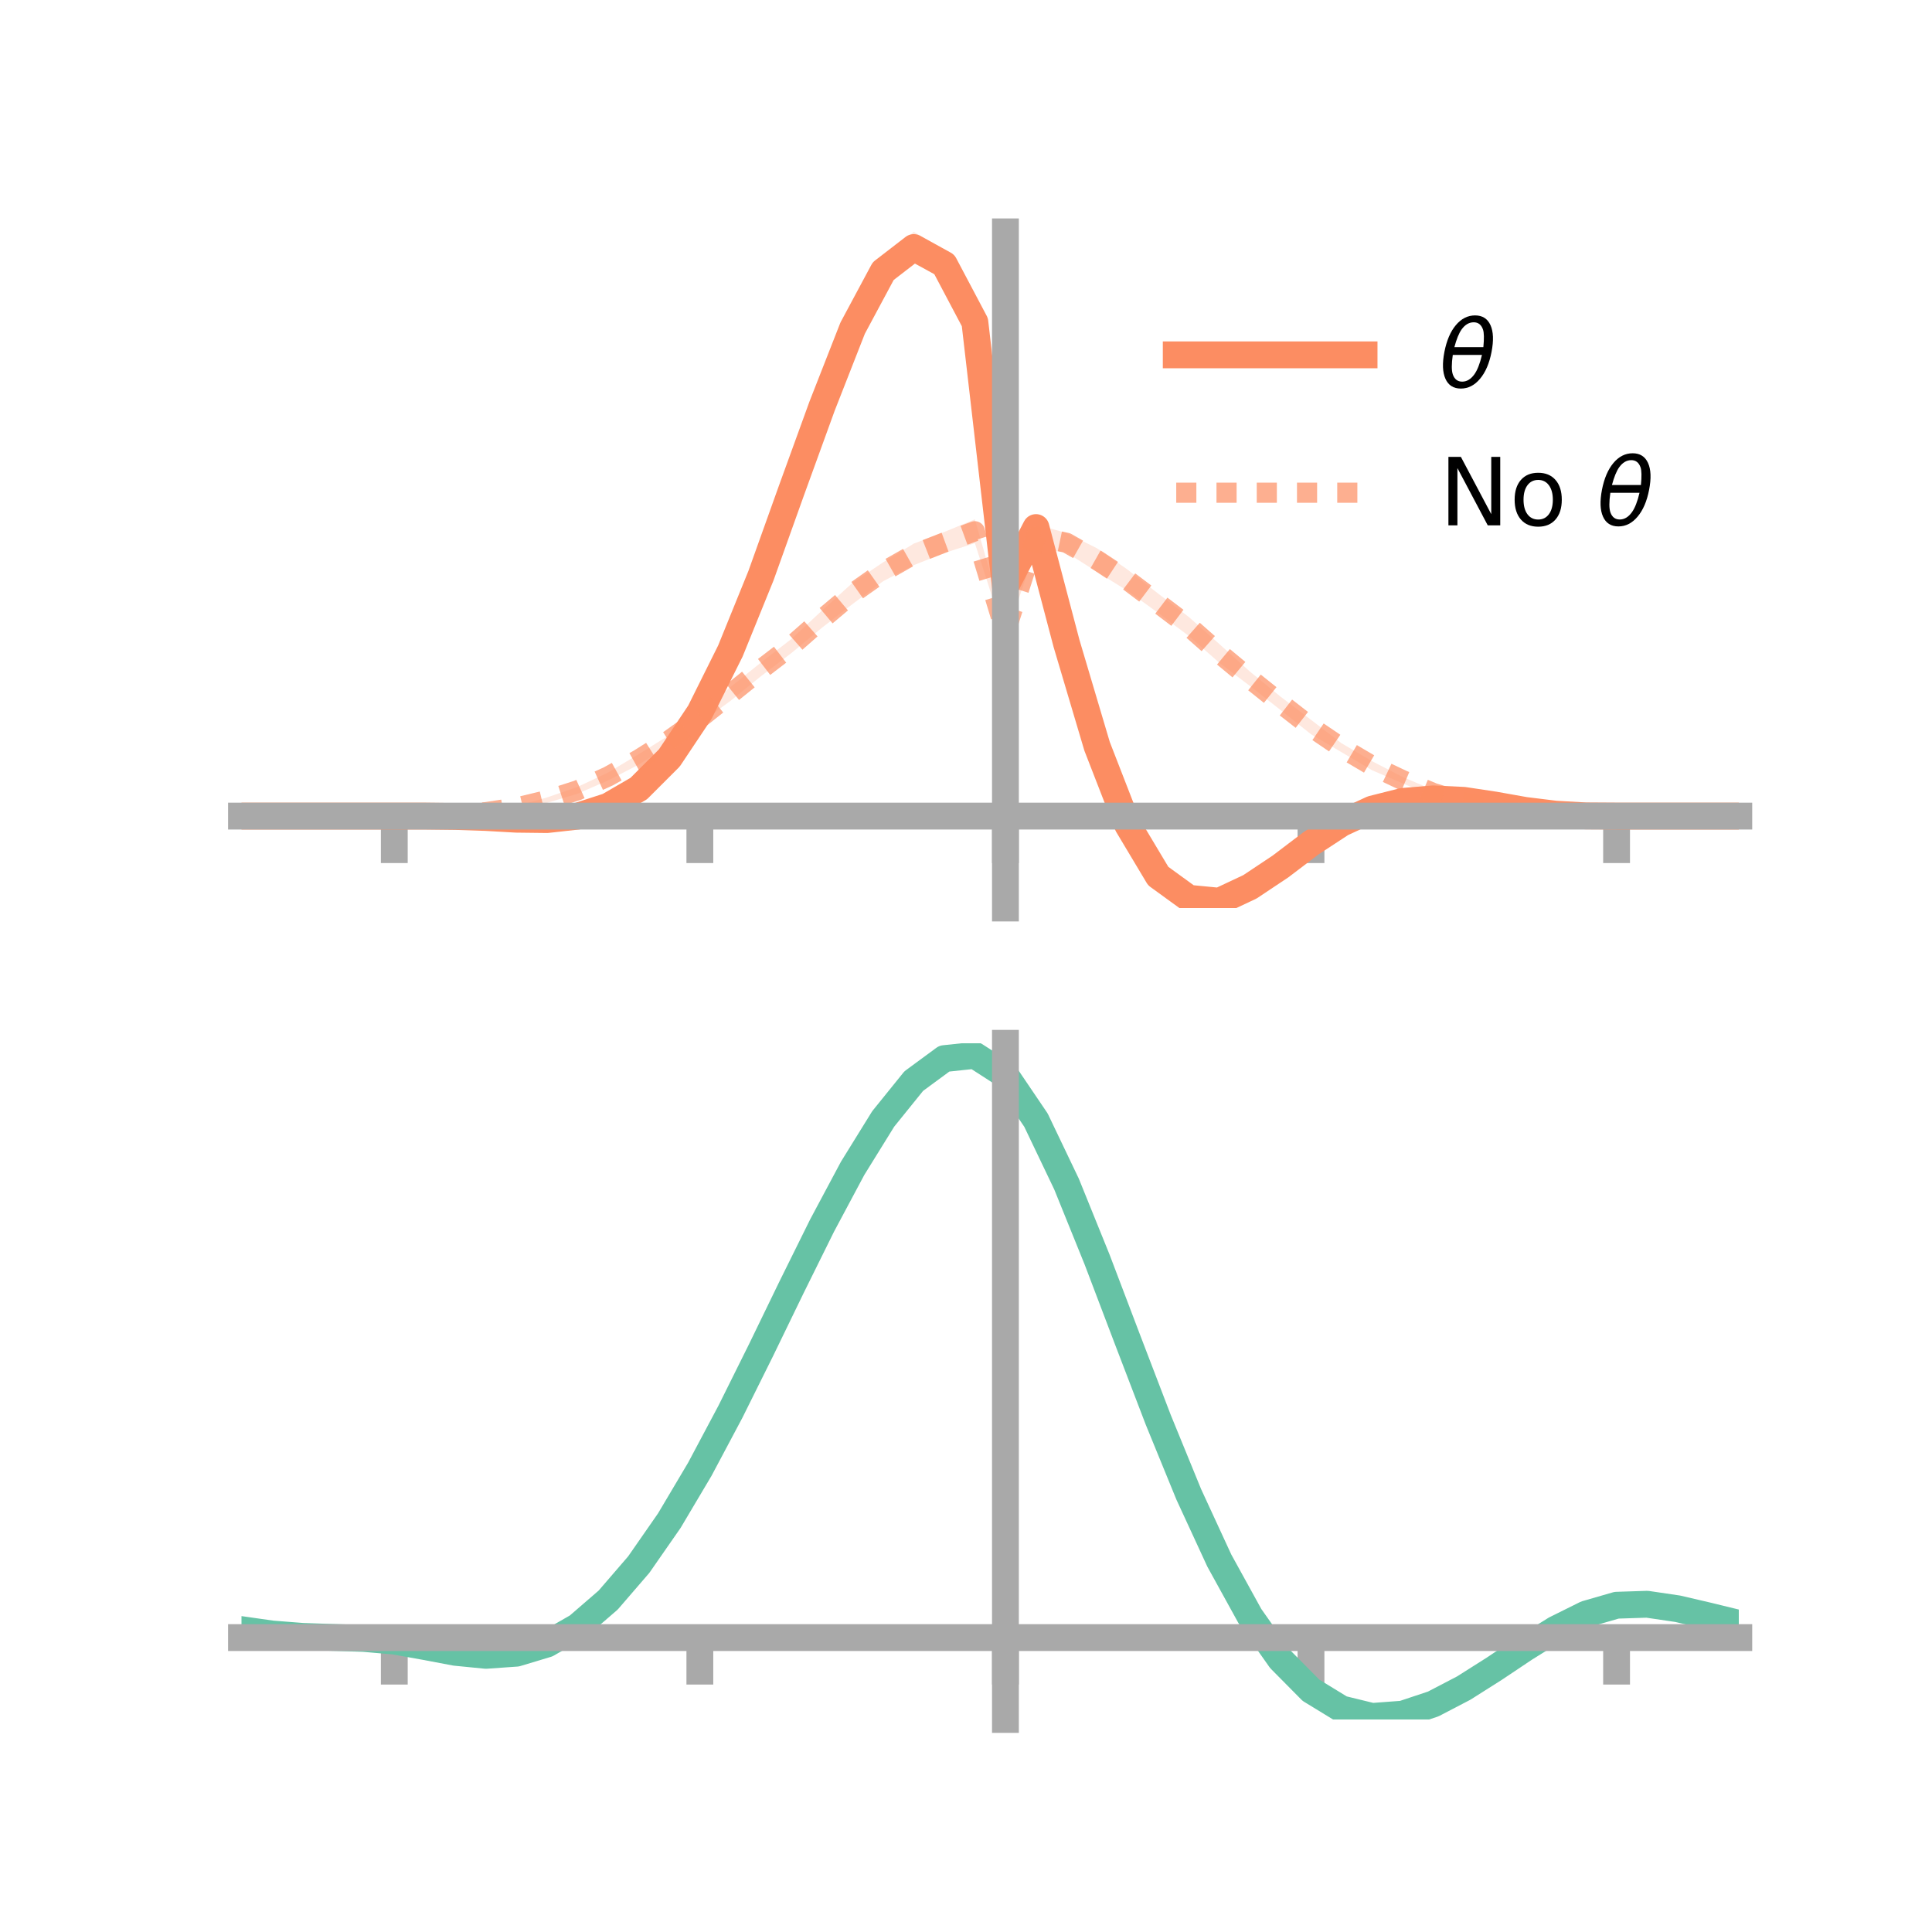 <?xml version="1.0" encoding="utf-8" standalone="no"?>
<!DOCTYPE svg PUBLIC "-//W3C//DTD SVG 1.1//EN"
  "http://www.w3.org/Graphics/SVG/1.1/DTD/svg11.dtd">
<!-- Created with matplotlib (https://matplotlib.org/) -->
<svg height="144pt" version="1.1" viewBox="0 0 144 144" width="144pt" xmlns="http://www.w3.org/2000/svg" xmlns:xlink="http://www.w3.org/1999/xlink">
 <defs>
  <style type="text/css">*{stroke-linecap:butt;stroke-linejoin:round;}</style>
 </defs>
 <g id="figure_1">
  <g id="patch_1">
   <path d="M 0 144 
L 144 144 
L 144 0 
L 0 0 
z
" style="fill:none;"/>
  </g>
  <g id="axes_1">
   <g id="patch_2">
    <path d="M 18 67.68 
L 129.6 67.68 
L 129.6 17.28 
L 18 17.28 
z
" style="fill:none;"/>
   </g>
   <g id="PolyCollection_1">
    <path clip-path="url(#p6be9fa0608)" d="M 18 60.826 
L 18 60.826 
L 20.278 60.826 
L 22.555 60.826 
L 24.833 60.826 
L 27.11 60.826 
L 29.388 60.826 
L 31.665 60.816 
L 33.943 60.824 
L 36.22 60.864 
L 38.498 60.969 
L 40.776 60.971 
L 43.053 60.689 
L 45.331 59.89 
L 47.608 58.465 
L 49.886 56.143 
L 52.163 52.642 
L 54.441 47.982 
L 56.718 42.31 
L 58.996 35.717 
L 61.273 29.546 
L 63.551 23.284 
L 65.829 19.178 
L 68.106 17.28 
L 70.384 18.644 
L 72.661 23.031 
L 74.939 43.138 
L 77.216 38.35 
L 79.494 47.035 
L 81.771 54.952 
L 84.049 60.862 
L 86.327 64.59 
L 88.604 66.436 
L 90.882 66.662 
L 93.159 65.737 
L 95.437 64.291 
L 97.714 62.626 
L 99.992 61.084 
L 102.269 60.071 
L 104.547 59.532 
L 106.824 59.376 
L 109.102 59.5 
L 111.38 59.864 
L 113.657 60.302 
L 115.935 60.637 
L 118.212 60.795 
L 120.49 60.826 
L 122.767 60.826 
L 125.045 60.826 
L 127.322 60.826 
L 129.6 60.826 
L 129.6 60.826 
L 129.6 60.826 
L 127.322 60.826 
L 125.045 60.826 
L 122.767 60.826 
L 120.49 60.827 
L 118.212 60.829 
L 115.935 60.727 
L 113.657 60.499 
L 111.38 60.128 
L 109.102 59.806 
L 106.824 59.711 
L 104.547 59.931 
L 102.269 60.544 
L 99.992 61.645 
L 97.714 63.085 
L 95.437 64.877 
L 93.159 66.465 
L 90.882 67.68 
L 88.604 67.465 
L 86.327 66.004 
L 84.049 62.117 
L 81.771 56.306 
L 79.494 48.895 
L 77.216 40.293 
L 74.939 44.312 
L 72.661 24.995 
L 70.384 20.773 
L 68.106 19.621 
L 65.829 21.241 
L 63.551 25.629 
L 61.273 30.994 
L 58.996 37.365 
L 56.718 43.507 
L 54.441 49.051 
L 52.163 53.537 
L 49.886 56.852 
L 47.608 59.084 
L 45.331 60.3 
L 43.053 60.979 
L 40.776 61.203 
L 38.498 61.151 
L 36.22 60.999 
L 33.943 60.885 
L 31.665 60.84 
L 29.388 60.827 
L 27.11 60.826 
L 24.833 60.826 
L 22.555 60.826 
L 20.278 60.826 
L 18 60.826 
z
" style="fill:#fc8d62;fill-opacity:0.2;"/>
   </g>
   <g id="PolyCollection_2">
    <path clip-path="url(#p6be9fa0608)" d="M 18 60.826 
L 18 60.826 
L 20.278 60.826 
L 22.555 60.826 
L 24.833 60.826 
L 27.11 60.826 
L 29.388 60.826 
L 31.665 60.793 
L 33.943 60.683 
L 36.22 60.444 
L 38.498 60.073 
L 40.776 59.436 
L 43.053 58.648 
L 45.331 57.576 
L 47.608 56.211 
L 49.886 54.792 
L 52.163 53.149 
L 54.441 51.209 
L 56.718 49.38 
L 58.996 47.617 
L 61.273 45.5 
L 63.551 43.434 
L 65.829 41.91 
L 68.106 40.519 
L 70.384 39.648 
L 72.661 38.707 
L 74.939 46.653 
L 77.216 39.086 
L 79.494 39.73 
L 81.771 40.87 
L 84.049 42.46 
L 86.327 44.247 
L 88.604 45.983 
L 90.882 48.002 
L 93.159 50.053 
L 95.437 51.917 
L 97.714 53.65 
L 99.992 55.399 
L 102.269 56.737 
L 104.547 57.91 
L 106.824 58.88 
L 109.102 59.595 
L 111.38 60.191 
L 113.657 60.528 
L 115.935 60.711 
L 118.212 60.807 
L 120.49 60.826 
L 122.767 60.826 
L 125.045 60.826 
L 127.322 60.826 
L 129.6 60.826 
L 129.6 60.826 
L 129.6 60.826 
L 127.322 60.826 
L 125.045 60.826 
L 122.767 60.826 
L 120.49 60.827 
L 118.212 60.842 
L 115.935 60.819 
L 113.657 60.716 
L 111.38 60.449 
L 109.102 60.007 
L 106.824 59.327 
L 104.547 58.392 
L 102.269 57.411 
L 99.992 56.066 
L 97.714 54.726 
L 95.437 52.913 
L 93.159 51.127 
L 90.882 49.399 
L 88.604 47.399 
L 86.327 45.686 
L 84.049 44.043 
L 81.771 42.631 
L 79.494 41.182 
L 77.216 40.859 
L 74.939 47.539 
L 72.661 40.485 
L 70.384 41.216 
L 68.106 42.123 
L 65.829 43.319 
L 63.551 45.016 
L 61.273 46.781 
L 58.996 48.667 
L 56.718 50.401 
L 54.441 52.242 
L 52.163 53.919 
L 49.886 55.541 
L 47.608 56.99 
L 45.331 58.166 
L 43.053 59.157 
L 40.776 59.839 
L 38.498 60.3 
L 36.22 60.62 
L 33.943 60.795 
L 31.665 60.833 
L 29.388 60.826 
L 27.11 60.826 
L 24.833 60.826 
L 22.555 60.826 
L 20.278 60.826 
L 18 60.826 
z
" style="fill:#fc8d62;fill-opacity:0.2;"/>
   </g>
   <g id="matplotlib.axis_1">
    <g id="xtick_1">
     <g id="line2d_1">
      <defs>
       <path d="M 0 0 
L 0 3.5 
" id="mf5596aebe5" style="stroke:#a9a9a9;stroke-width:2;"/>
      </defs>
      <g>
       <use style="fill:#a9a9a9;stroke:#a9a9a9;stroke-width:2;" x="29.388" xlink:href="#mf5596aebe5" y="60.826"/>
      </g>
     </g>
    </g>
    <g id="xtick_2">
     <g id="line2d_2">
      <g>
       <use style="fill:#a9a9a9;stroke:#a9a9a9;stroke-width:2;" x="52.163" xlink:href="#mf5596aebe5" y="60.826"/>
      </g>
     </g>
    </g>
    <g id="xtick_3">
     <g id="line2d_3">
      <g>
       <use style="fill:#a9a9a9;stroke:#a9a9a9;stroke-width:2;" x="74.939" xlink:href="#mf5596aebe5" y="60.826"/>
      </g>
     </g>
    </g>
    <g id="xtick_4">
     <g id="line2d_4">
      <g>
       <use style="fill:#a9a9a9;stroke:#a9a9a9;stroke-width:2;" x="97.714" xlink:href="#mf5596aebe5" y="60.826"/>
      </g>
     </g>
    </g>
    <g id="xtick_5">
     <g id="line2d_5">
      <g>
       <use style="fill:#a9a9a9;stroke:#a9a9a9;stroke-width:2;" x="120.49" xlink:href="#mf5596aebe5" y="60.826"/>
      </g>
     </g>
    </g>
   </g>
   <g id="matplotlib.axis_2"/>
   <g id="line2d_6">
    <path clip-path="url(#p6be9fa0608)" d="M 18 60.826 
L 20.278 60.826 
L 22.555 60.826 
L 24.833 60.826 
L 27.11 60.826 
L 29.388 60.826 
L 31.665 60.828 
L 33.943 60.855 
L 36.22 60.931 
L 38.498 61.06 
L 40.776 61.087 
L 43.053 60.834 
L 45.331 60.095 
L 47.608 58.775 
L 49.886 56.497 
L 52.163 53.089 
L 54.441 48.516 
L 56.718 42.908 
L 58.996 36.541 
L 61.273 30.27 
L 63.551 24.457 
L 65.829 20.209 
L 68.106 18.451 
L 70.384 19.708 
L 72.661 24.013 
L 74.939 43.725 
L 77.216 39.321 
L 79.494 47.965 
L 81.771 55.629 
L 84.049 61.489 
L 86.327 65.297 
L 88.604 66.951 
L 90.882 67.171 
L 93.159 66.101 
L 95.437 64.584 
L 97.714 62.855 
L 99.992 61.365 
L 102.269 60.307 
L 104.547 59.732 
L 106.824 59.543 
L 109.102 59.653 
L 111.38 59.996 
L 113.657 60.401 
L 115.935 60.682 
L 118.212 60.812 
L 120.49 60.826 
L 122.767 60.826 
L 125.045 60.826 
L 127.322 60.826 
L 129.6 60.826 
" style="fill:none;stroke:#fc8d62;stroke-linecap:square;stroke-width:2;"/>
   </g>
   <g id="line2d_7">
    <path clip-path="url(#p6be9fa0608)" d="M 18 60.826 
L 20.278 60.826 
L 22.555 60.826 
L 24.833 60.826 
L 27.11 60.826 
L 29.388 60.826 
L 31.665 60.813 
L 33.943 60.739 
L 36.22 60.532 
L 38.498 60.186 
L 40.776 59.638 
L 43.053 58.903 
L 45.331 57.871 
L 47.608 56.601 
L 49.886 55.166 
L 52.163 53.534 
L 54.441 51.726 
L 56.718 49.89 
L 58.996 48.142 
L 61.273 46.14 
L 63.551 44.225 
L 65.829 42.615 
L 68.106 41.321 
L 70.384 40.432 
L 72.661 39.596 
L 74.939 47.096 
L 77.216 39.973 
L 79.494 40.456 
L 81.771 41.75 
L 84.049 43.252 
L 86.327 44.966 
L 88.604 46.691 
L 90.882 48.7 
L 93.159 50.59 
L 95.437 52.415 
L 97.714 54.188 
L 99.992 55.732 
L 102.269 57.074 
L 104.547 58.151 
L 106.824 59.103 
L 109.102 59.801 
L 111.38 60.32 
L 113.657 60.622 
L 115.935 60.765 
L 118.212 60.824 
L 120.49 60.826 
L 122.767 60.826 
L 125.045 60.826 
L 127.322 60.826 
L 129.6 60.826 
" style="fill:none;stroke:#fc8d62;stroke-dasharray:1.5,1.5;stroke-dashoffset:0;stroke-opacity:0.7;stroke-width:1.5;"/>
   </g>
   <g id="patch_3">
    <path d="M 74.939 67.68 
L 74.939 17.28 
" style="fill:none;stroke:#a9a9a9;stroke-linecap:square;stroke-linejoin:miter;stroke-width:2;"/>
   </g>
   <g id="patch_4">
    <path d="M 129.6 67.68 
L 129.6 17.28 
" style="fill:none;"/>
   </g>
   <g id="patch_5">
    <path d="M 18 60.826 
L 129.6 60.826 
" style="fill:none;stroke:#a9a9a9;stroke-linecap:square;stroke-linejoin:miter;stroke-width:2;"/>
   </g>
   <g id="patch_6">
    <path d="M 18 17.28 
L 129.6 17.28 
" style="fill:none;"/>
   </g>
   <g id="legend_1">
    <g id="line2d_8">
     <path d="M 87.67 26.449 
L 101.67 26.449 
" style="fill:none;stroke:#fc8d62;stroke-linecap:square;stroke-width:2;"/>
    </g>
    <g id="line2d_9"/>
    <g id="text_1">
     <!-- $\theta$ -->
     <g transform="translate(107.27 28.899)scale(0.07 -0.07)">
      <defs>
       <path d="M 45.516 34.672 
L 14.453 34.672 
Q 12.359 20.062 14.5 13.875 
Q 17.188 6.25 24.469 6.25 
Q 31.781 6.25 37.359 13.922 
Q 42.234 20.656 45.516 34.672 
z
M 47.016 42.969 
Q 48.344 56.844 46.625 61.719 
Q 43.953 69.438 36.766 69.438 
Q 29.297 69.438 23.828 61.812 
Q 19.531 55.672 16.156 42.969 
z
M 38.188 76.766 
Q 49.906 76.766 54.594 66.406 
Q 59.281 56.109 55.719 37.844 
Q 52.203 19.625 43.453 9.281 
Q 34.766 -1.125 23.047 -1.125 
Q 11.281 -1.125 6.641 9.281 
Q 2 19.625 5.516 37.844 
Q 9.078 56.109 17.719 66.406 
Q 26.422 76.766 38.188 76.766 
z
" id="DejaVuSans-Oblique-952"/>
      </defs>
      <use transform="translate(0 0.234)" xlink:href="#DejaVuSans-Oblique-952"/>
     </g>
    </g>
    <g id="line2d_10">
     <path d="M 87.67 36.724 
L 101.67 36.724 
" style="fill:none;stroke:#fc8d62;stroke-dasharray:1.5,1.5;stroke-dashoffset:0;stroke-opacity:0.7;stroke-width:1.5;"/>
    </g>
    <g id="line2d_11"/>
    <g id="text_2">
     <!-- No $\theta$ -->
     <g transform="translate(107.27 39.174)scale(0.07 -0.07)">
      <defs>
       <path d="M 9.812 72.906 
L 23.094 72.906 
L 55.422 11.922 
L 55.422 72.906 
L 64.984 72.906 
L 64.984 0 
L 51.703 0 
L 19.391 60.984 
L 19.391 0 
L 9.812 0 
z
" id="DejaVuSans-78"/>
       <path d="M 30.609 48.391 
Q 23.391 48.391 19.188 42.75 
Q 14.984 37.109 14.984 27.297 
Q 14.984 17.484 19.156 11.844 
Q 23.344 6.203 30.609 6.203 
Q 37.797 6.203 41.984 11.859 
Q 46.188 17.531 46.188 27.297 
Q 46.188 37.016 41.984 42.703 
Q 37.797 48.391 30.609 48.391 
z
M 30.609 56 
Q 42.328 56 49.016 48.375 
Q 55.719 40.766 55.719 27.297 
Q 55.719 13.875 49.016 6.219 
Q 42.328 -1.422 30.609 -1.422 
Q 18.844 -1.422 12.172 6.219 
Q 5.516 13.875 5.516 27.297 
Q 5.516 40.766 12.172 48.375 
Q 18.844 56 30.609 56 
z
" id="DejaVuSans-111"/>
       <path id="DejaVuSans-32"/>
      </defs>
      <use transform="translate(0 0.234)" xlink:href="#DejaVuSans-78"/>
      <use transform="translate(74.805 0.234)" xlink:href="#DejaVuSans-111"/>
      <use transform="translate(135.986 0.234)" xlink:href="#DejaVuSans-32"/>
      <use transform="translate(167.773 0.234)" xlink:href="#DejaVuSans-Oblique-952"/>
     </g>
    </g>
   </g>
  </g>
  <g id="axes_2">
   <g id="patch_7">
    <path d="M 18 128.16 
L 129.6 128.16 
L 129.6 77.76 
L 18 77.76 
z
" style="fill:none;"/>
   </g>
   <g id="PolyCollection_3">
    <path clip-path="url(#p8318db29a3)" d="M 18 121.507 
L 18 121.422 
L 20.278 121.754 
L 22.555 121.932 
L 24.833 122.008 
L 27.11 122.08 
L 29.388 122.28 
L 31.665 122.688 
L 33.943 123.11 
L 36.22 123.325 
L 38.498 123.157 
L 40.776 122.466 
L 43.053 121.149 
L 45.331 119.143 
L 47.608 116.444 
L 49.886 113.092 
L 52.163 109.168 
L 54.441 104.79 
L 56.718 100.114 
L 58.996 95.325 
L 61.273 90.64 
L 63.551 86.299 
L 65.829 82.561 
L 68.106 79.7 
L 70.384 78.003 
L 72.661 77.76 
L 74.939 79.249 
L 77.216 82.655 
L 79.494 87.479 
L 81.771 93.177 
L 84.049 99.251 
L 86.327 105.281 
L 88.604 110.931 
L 90.882 115.942 
L 93.159 120.137 
L 95.437 123.415 
L 97.714 125.741 
L 99.992 127.144 
L 102.269 127.705 
L 104.547 127.541 
L 106.824 126.796 
L 109.102 125.63 
L 111.38 124.214 
L 113.657 122.721 
L 115.935 121.328 
L 118.212 120.211 
L 120.49 119.556 
L 122.767 119.485 
L 125.045 119.828 
L 127.322 120.37 
L 129.6 120.94 
L 129.6 121.05 
L 129.6 121.05 
L 127.322 120.507 
L 125.045 119.987 
L 122.767 119.658 
L 120.49 119.734 
L 118.212 120.396 
L 115.935 121.54 
L 113.657 122.983 
L 111.38 124.534 
L 109.102 126.004 
L 106.824 127.212 
L 104.547 127.983 
L 102.269 128.16 
L 99.992 127.609 
L 97.714 126.228 
L 95.437 123.953 
L 93.159 120.766 
L 90.882 116.696 
L 88.604 111.837 
L 86.327 106.355 
L 84.049 100.494 
L 81.771 94.582 
L 79.494 89.03 
L 77.216 84.324 
L 74.939 81.003 
L 72.661 79.557 
L 70.384 79.801 
L 68.106 81.457 
L 65.829 84.236 
L 63.551 87.857 
L 61.273 92.05 
L 58.996 96.564 
L 56.718 101.167 
L 54.441 105.651 
L 52.163 109.84 
L 49.886 113.59 
L 47.608 116.792 
L 45.331 119.375 
L 43.053 121.31 
L 40.776 122.6 
L 38.498 123.281 
L 36.22 123.436 
L 33.943 123.2 
L 31.665 122.763 
L 29.388 122.354 
L 27.11 122.157 
L 24.833 122.082 
L 22.555 122.002 
L 20.278 121.825 
L 18 121.507 
z
" style="fill:#66c2a5;fill-opacity:0.2;"/>
   </g>
   <g id="matplotlib.axis_3">
    <g id="xtick_6">
     <g id="line2d_12">
      <g>
       <use style="fill:#a9a9a9;stroke:#a9a9a9;stroke-width:2;" x="29.388" xlink:href="#mf5596aebe5" y="122.056"/>
      </g>
     </g>
    </g>
    <g id="xtick_7">
     <g id="line2d_13">
      <g>
       <use style="fill:#a9a9a9;stroke:#a9a9a9;stroke-width:2;" x="52.163" xlink:href="#mf5596aebe5" y="122.056"/>
      </g>
     </g>
    </g>
    <g id="xtick_8">
     <g id="line2d_14">
      <g>
       <use style="fill:#a9a9a9;stroke:#a9a9a9;stroke-width:2;" x="74.939" xlink:href="#mf5596aebe5" y="122.056"/>
      </g>
     </g>
    </g>
    <g id="xtick_9">
     <g id="line2d_15">
      <g>
       <use style="fill:#a9a9a9;stroke:#a9a9a9;stroke-width:2;" x="97.714" xlink:href="#mf5596aebe5" y="122.056"/>
      </g>
     </g>
    </g>
    <g id="xtick_10">
     <g id="line2d_16">
      <g>
       <use style="fill:#a9a9a9;stroke:#a9a9a9;stroke-width:2;" x="120.49" xlink:href="#mf5596aebe5" y="122.056"/>
      </g>
     </g>
    </g>
   </g>
   <g id="matplotlib.axis_4"/>
   <g id="line2d_17">
    <path clip-path="url(#p8318db29a3)" d="M 18 121.465 
L 20.278 121.789 
L 22.555 121.967 
L 24.833 122.045 
L 27.11 122.118 
L 29.388 122.317 
L 31.665 122.725 
L 33.943 123.155 
L 36.22 123.38 
L 38.498 123.219 
L 40.776 122.533 
L 43.053 121.229 
L 45.331 119.259 
L 47.608 116.618 
L 49.886 113.341 
L 52.163 109.504 
L 54.441 105.221 
L 56.718 100.64 
L 58.996 95.945 
L 61.273 91.345 
L 63.551 87.078 
L 65.829 83.398 
L 68.106 80.579 
L 70.384 78.902 
L 72.661 78.659 
L 74.939 80.126 
L 77.216 83.489 
L 79.494 88.255 
L 81.771 93.879 
L 84.049 99.872 
L 86.327 105.818 
L 88.604 111.384 
L 90.882 116.319 
L 93.159 120.451 
L 95.437 123.684 
L 97.714 125.984 
L 99.992 127.376 
L 102.269 127.932 
L 104.547 127.762 
L 106.824 127.004 
L 109.102 125.817 
L 111.38 124.374 
L 113.657 122.852 
L 115.935 121.434 
L 118.212 120.303 
L 120.49 119.645 
L 122.767 119.571 
L 125.045 119.907 
L 127.322 120.438 
L 129.6 120.995 
" style="fill:none;stroke:#66c2a5;stroke-linecap:square;stroke-width:2;"/>
   </g>
   <g id="patch_8">
    <path d="M 74.939 128.16 
L 74.939 77.76 
" style="fill:none;stroke:#a9a9a9;stroke-linecap:square;stroke-linejoin:miter;stroke-width:2;"/>
   </g>
   <g id="patch_9">
    <path d="M 129.6 128.16 
L 129.6 77.76 
" style="fill:none;"/>
   </g>
   <g id="patch_10">
    <path d="M 18 122.056 
L 129.6 122.056 
" style="fill:none;stroke:#a9a9a9;stroke-linecap:square;stroke-linejoin:miter;stroke-width:2;"/>
   </g>
   <g id="patch_11">
    <path d="M 18 77.76 
L 129.6 77.76 
" style="fill:none;"/>
   </g>
  </g>
 </g>
 <defs>
  <clipPath id="p6be9fa0608">
   <rect height="50.4" width="111.6" x="18" y="17.28"/>
  </clipPath>
  <clipPath id="p8318db29a3">
   <rect height="50.4" width="111.6" x="18" y="77.76"/>
  </clipPath>
 </defs>
</svg>
